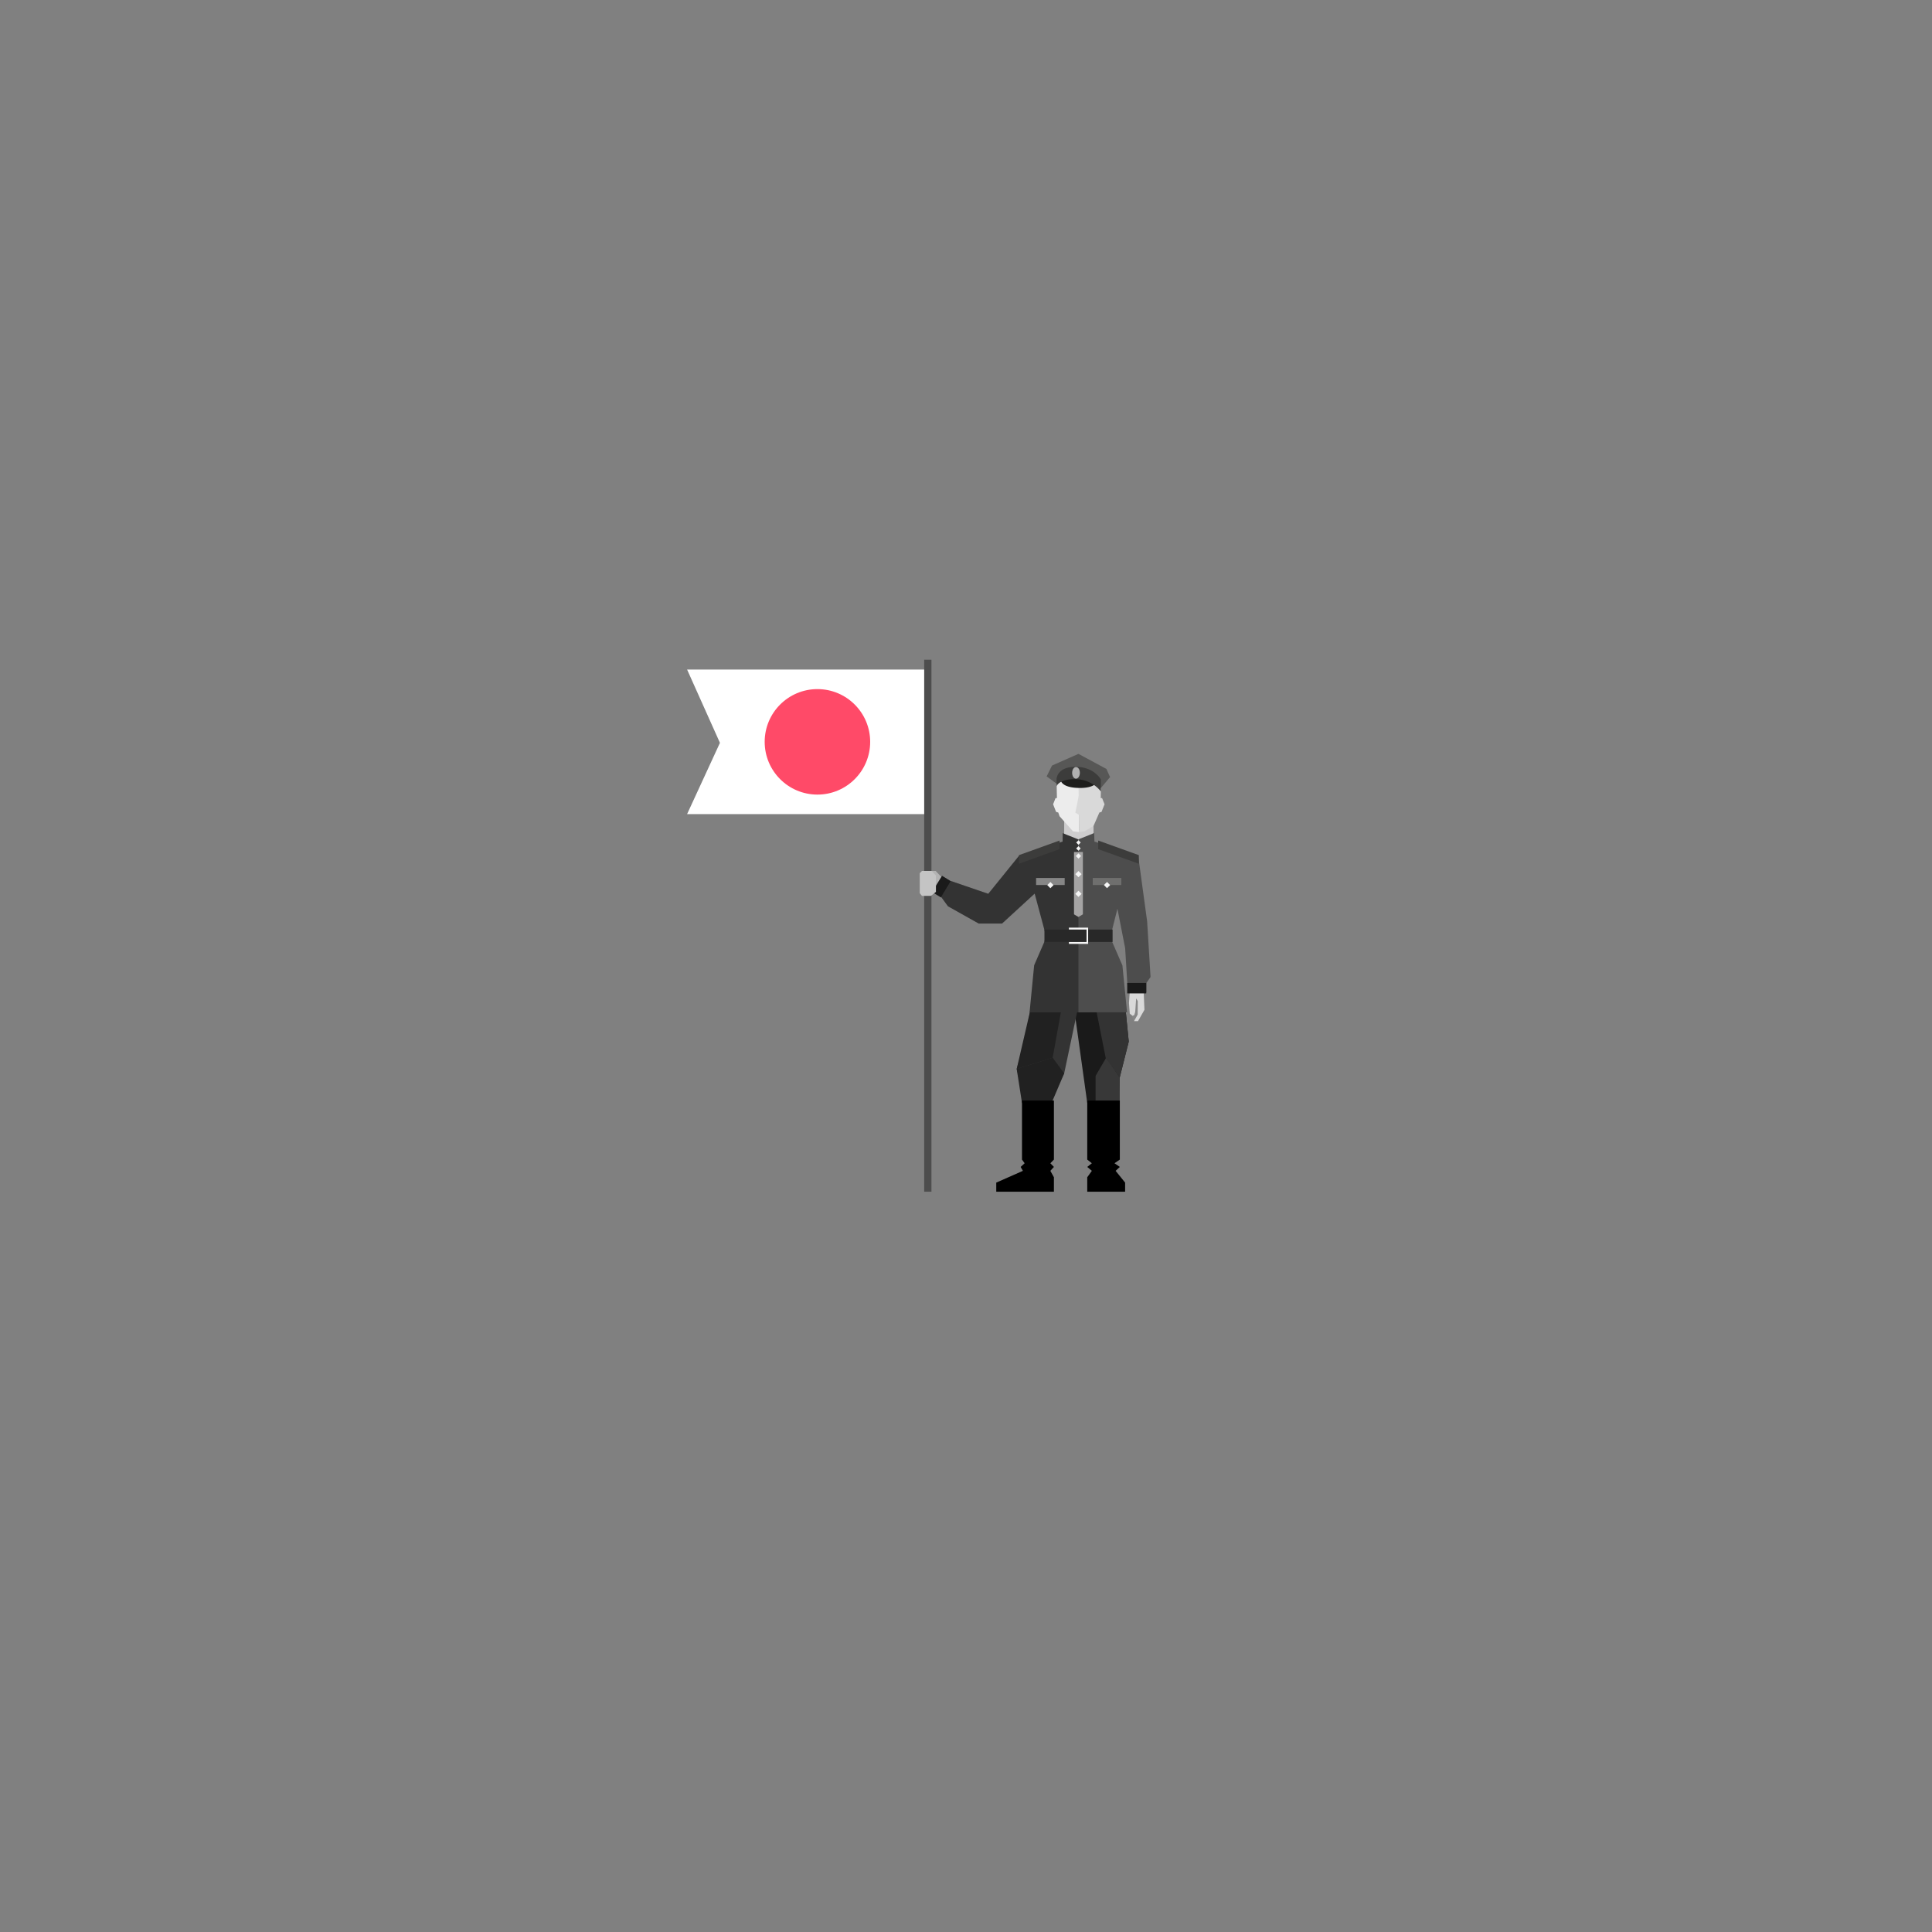 <svg id="Layer_1" data-name="Layer 1" xmlns="http://www.w3.org/2000/svg" viewBox="0 0 500 500"><rect x="0" y="0" width="500" height="500" fill="#808080" stroke="none"/><defs><style>.cls-1{fill:none;}.cls-2{fill:#b3b3b3;}.cls-3{fill:#fff;}.cls-4{fill:#868686;}.cls-5{fill:#d9d9d9;}.cls-6{fill:#1a1a1a;}.cls-7{fill:#383838;}.cls-8{fill:#333;}.cls-9{fill:#212121;}.cls-10{fill:#cecdce;}.cls-11{fill:#4d4d4d;}.cls-12{fill:#ececec;}.cls-13{fill:#3c3c3b;}.cls-14{fill:#a5a4a4;}.cls-15{fill:#f5f5f5;}.cls-16{fill:#282828;}.cls-17{fill:#6f6f6e;}.cls-18{fill:#575756;}.cls-19{fill:#1d1d1b;}.cls-20{fill:#b1b1b1;}.cls-21{fill:#c4c4c4;}.cls-22{fill:#ff4a68;}</style></defs><title>icon-57Artboard 7</title><ellipse class="cls-1" cx="250" cy="250.24" rx="112.5" ry="79.01"/><polygon class="cls-2" points="243.9 227.25 242.15 225.4 239.36 225.4 239.36 230.12 242.15 230.72 243.9 227.25"/><polygon class="cls-3" points="240.12 210.69 177.82 210.69 186.32 192.25 177.82 173.28 240.12 173.28 240.12 210.69"/><polygon class="cls-4" points="292.38 256.26 292.71 260.05 292.82 262.54 293.48 264.27 294.51 264.27 296.18 261.34 295.73 256.49 292.38 256.26"/><polygon class="cls-5" points="293.48 264.27 294.43 262.58 294.45 259.08 294.04 258.38 293.79 261.9 293.54 262.71 293.1 262.89 292.38 262.32 292.18 259.56 292.37 256.83 295.99 256.83 296.18 261.34 294.51 264.27 293.48 264.27"/><polygon class="cls-6" points="286.06 260.62 291.33 261.63 292.12 269.56 289.79 278.84 289.45 285.16 281.38 285.44 278.03 261.36 277.96 260.62 286.06 260.62"/><polygon class="cls-7" points="283.54 278.44 283.54 285.39 289.79 285.16 289.79 278.84 286.28 273.73 283.54 278.44"/><polygon class="cls-8" points="286.16 273.83 283.54 260.62 291.24 260.62 292.12 269.56 289.79 278.84 286.16 273.83"/><polygon class="cls-8" points="271.98 260.62 266.62 261.63 265.18 269.56 263.12 276.64 265.2 285.16 271.38 285.44 275.41 277.79 278.87 261.36 279 260.62 271.98 260.62"/><polygon class="cls-9" points="263.12 276.64 264.49 285.44 272.17 285.39 275.41 277.79 272.43 273.73 263.12 276.64"/><polygon class="cls-9" points="272.43 273.73 274.8 260.62 267.06 260.62 266.67 261.32 263.12 276.64 272.43 273.73"/><polygon class="cls-10" points="283.01 218 283.01 213.3 279.54 214.96 275.41 212.3 275.41 218.66 279.13 220.16 283.01 218"/><path class="cls-8" d="M280.18,262s-1.08-40.59-1.08-44.76c-1.85-.7-4.07-1.63-4.07-1.63L275,217.8l-11.33,3.73-7.91,9.78L246.1,228l-2.56,4.1,1.79,2.45,7.94,4.46h6.07l8.43-7.74,2.92,10.88-.4,1.56-2.65,6.1L266.45,262Z"/><path class="cls-11" d="M279.1,262V217.21c1.85-.7,4.07-1.63,4.07-1.63l.07,2.22,11.33,3.73,2.31,16.93.88,14.39-1.08,1.55v2.42H292l-.27-2.55-.54-8.88-2-10.2-1.77,7,.41,1.56,2.65,6.1,1.2,12.12Z"/><polygon class="cls-12" points="279.21 215.33 277.7 215.15 274.21 211.24 273.88 210.28 273.32 210.12 272.54 208.15 273.17 206.55 273.53 206.55 273.44 201.85 274.72 199.76 279.18 198.18 279.21 215.33"/><polygon class="cls-5" points="279.23 215.33 280.69 215.15 283.01 213.73 284.52 210.28 285.07 210.12 285.86 208.15 285.22 206.55 284.87 206.55 284.96 201.85 283.68 199.76 279.16 198.18 279.19 205.9 278.3 210.3 279.21 210.88 279.23 215.33"/><rect class="cls-6" x="291.72" y="254.39" width="4.93" height="2.7"/><rect class="cls-6" x="241.19" y="228.09" width="4.93" height="2.7" transform="translate(-79.36 317.04) rotate(-58.45)"/><polygon points="289.81 300.1 289.81 284.83 281.38 284.83 281.38 287.11 281.38 300.1 282.57 301.05 281.38 302 282.57 303.01 281.38 304.67 281.38 308.41 291.18 308.41 291.18 306.06 288.72 303.01 289.81 302 288.43 301.05 289.81 300.1"/><polygon points="264.49 300.1 264.49 284.83 272.75 284.83 272.75 300.1 271.83 301.05 272.75 302 271.83 303.01 272.75 304.67 272.75 308.41 257.83 308.41 257.83 306.06 264.73 303.01 264.14 302 265.18 301.05 264.49 300.1"/><polygon class="cls-13" points="274.21 219.76 263.7 223.54 263.7 221.31 274.21 217.53 274.21 219.76"/><polygon class="cls-14" points="280.25 220.49 280.25 236.63 279.1 237.31 277.95 236.63 277.95 220.49 280.25 220.49"/><rect class="cls-15" x="278.53" y="230.75" width="1.14" height="1.14" transform="translate(-81.82 265.11) rotate(-45)"/><rect class="cls-15" x="278.53" y="225.64" width="1.14" height="1.14" transform="translate(-78.23 263.37) rotate(-44.96)"/><rect class="cls-15" x="278.62" y="221.05" width="0.97" height="0.97" transform="translate(-74.99 261.5) rotate(-44.88)"/><rect class="cls-15" x="278.69" y="219.15" width="0.83" height="0.83" transform="translate(-73.55 261.37) rotate(-44.95)"/><rect class="cls-15" x="278.69" y="217.64" width="0.83" height="0.83" transform="translate(-72.4 261.52) rotate(-45.05)"/><polygon class="cls-16" points="270.3 240.57 287.94 240.57 287.94 243.78 270.3 243.76 270.3 240.57"/><polygon class="cls-13" points="284.21 219.76 294.73 223.54 294.73 221.31 284.21 217.53 284.21 219.76"/><rect class="cls-17" x="282.8" y="227.22" width="7.4" height="1.82"/><rect class="cls-15" x="285.93" y="228.49" width="1.14" height="1.14" transform="translate(-78.41 266.36) rotate(-44.48)"/><rect class="cls-4" x="268.14" y="227.22" width="7.4" height="1.82"/><rect class="cls-15" x="271.27" y="228.49" width="1.14" height="1.14" transform="translate(-82.64 255.67) rotate(-44.41)"/><polygon class="cls-15" points="276.63 240.07 276.63 240.56 281.19 240.56 281.19 243.79 276.63 243.79 276.63 244.28 281.61 244.28 281.61 240.07 276.63 240.07"/><polygon class="cls-18" points="284.9 203.94 278.79 199.18 273.56 202.9 270.87 200.93 272.26 198.12 279.1 195.1 286.34 199 287.28 201.11 284.9 203.94"/><path class="cls-19" d="M274.5,201.83s0,1.85,4.17,2.07,5-1.21,5-1.21a7.11,7.11,0,0,0-4.93-2.15c-3.26-.16-4.28,1.29-4.28,1.29"/><path class="cls-13" d="M273.44,203.48v-1.9s.08-3.11,4.89-3.13,6.58,3.27,6.58,3.27l0,3.11a8.35,8.35,0,0,0-6.57-3.17c-4.28-.1-4.9,1.82-4.9,1.82"/><path class="cls-20" d="M279.47,200c0,.83-.44,1.51-1,1.52s-1-.67-1-1.5.44-1.51,1-1.51,1,.67,1,1.5"/><rect class="cls-11" x="239.18" y="170.74" width="1.88" height="137.67"/><polygon class="cls-21" points="240.93 231.85 238.6 231.85 238.03 231.15 238.03 225.98 238.6 225.4 241.12 225.4 242.22 226.57 242.22 230.82 240.93 231.85"/><circle class="cls-22" cx="211.55" cy="191.99" r="13.65"/></svg>
